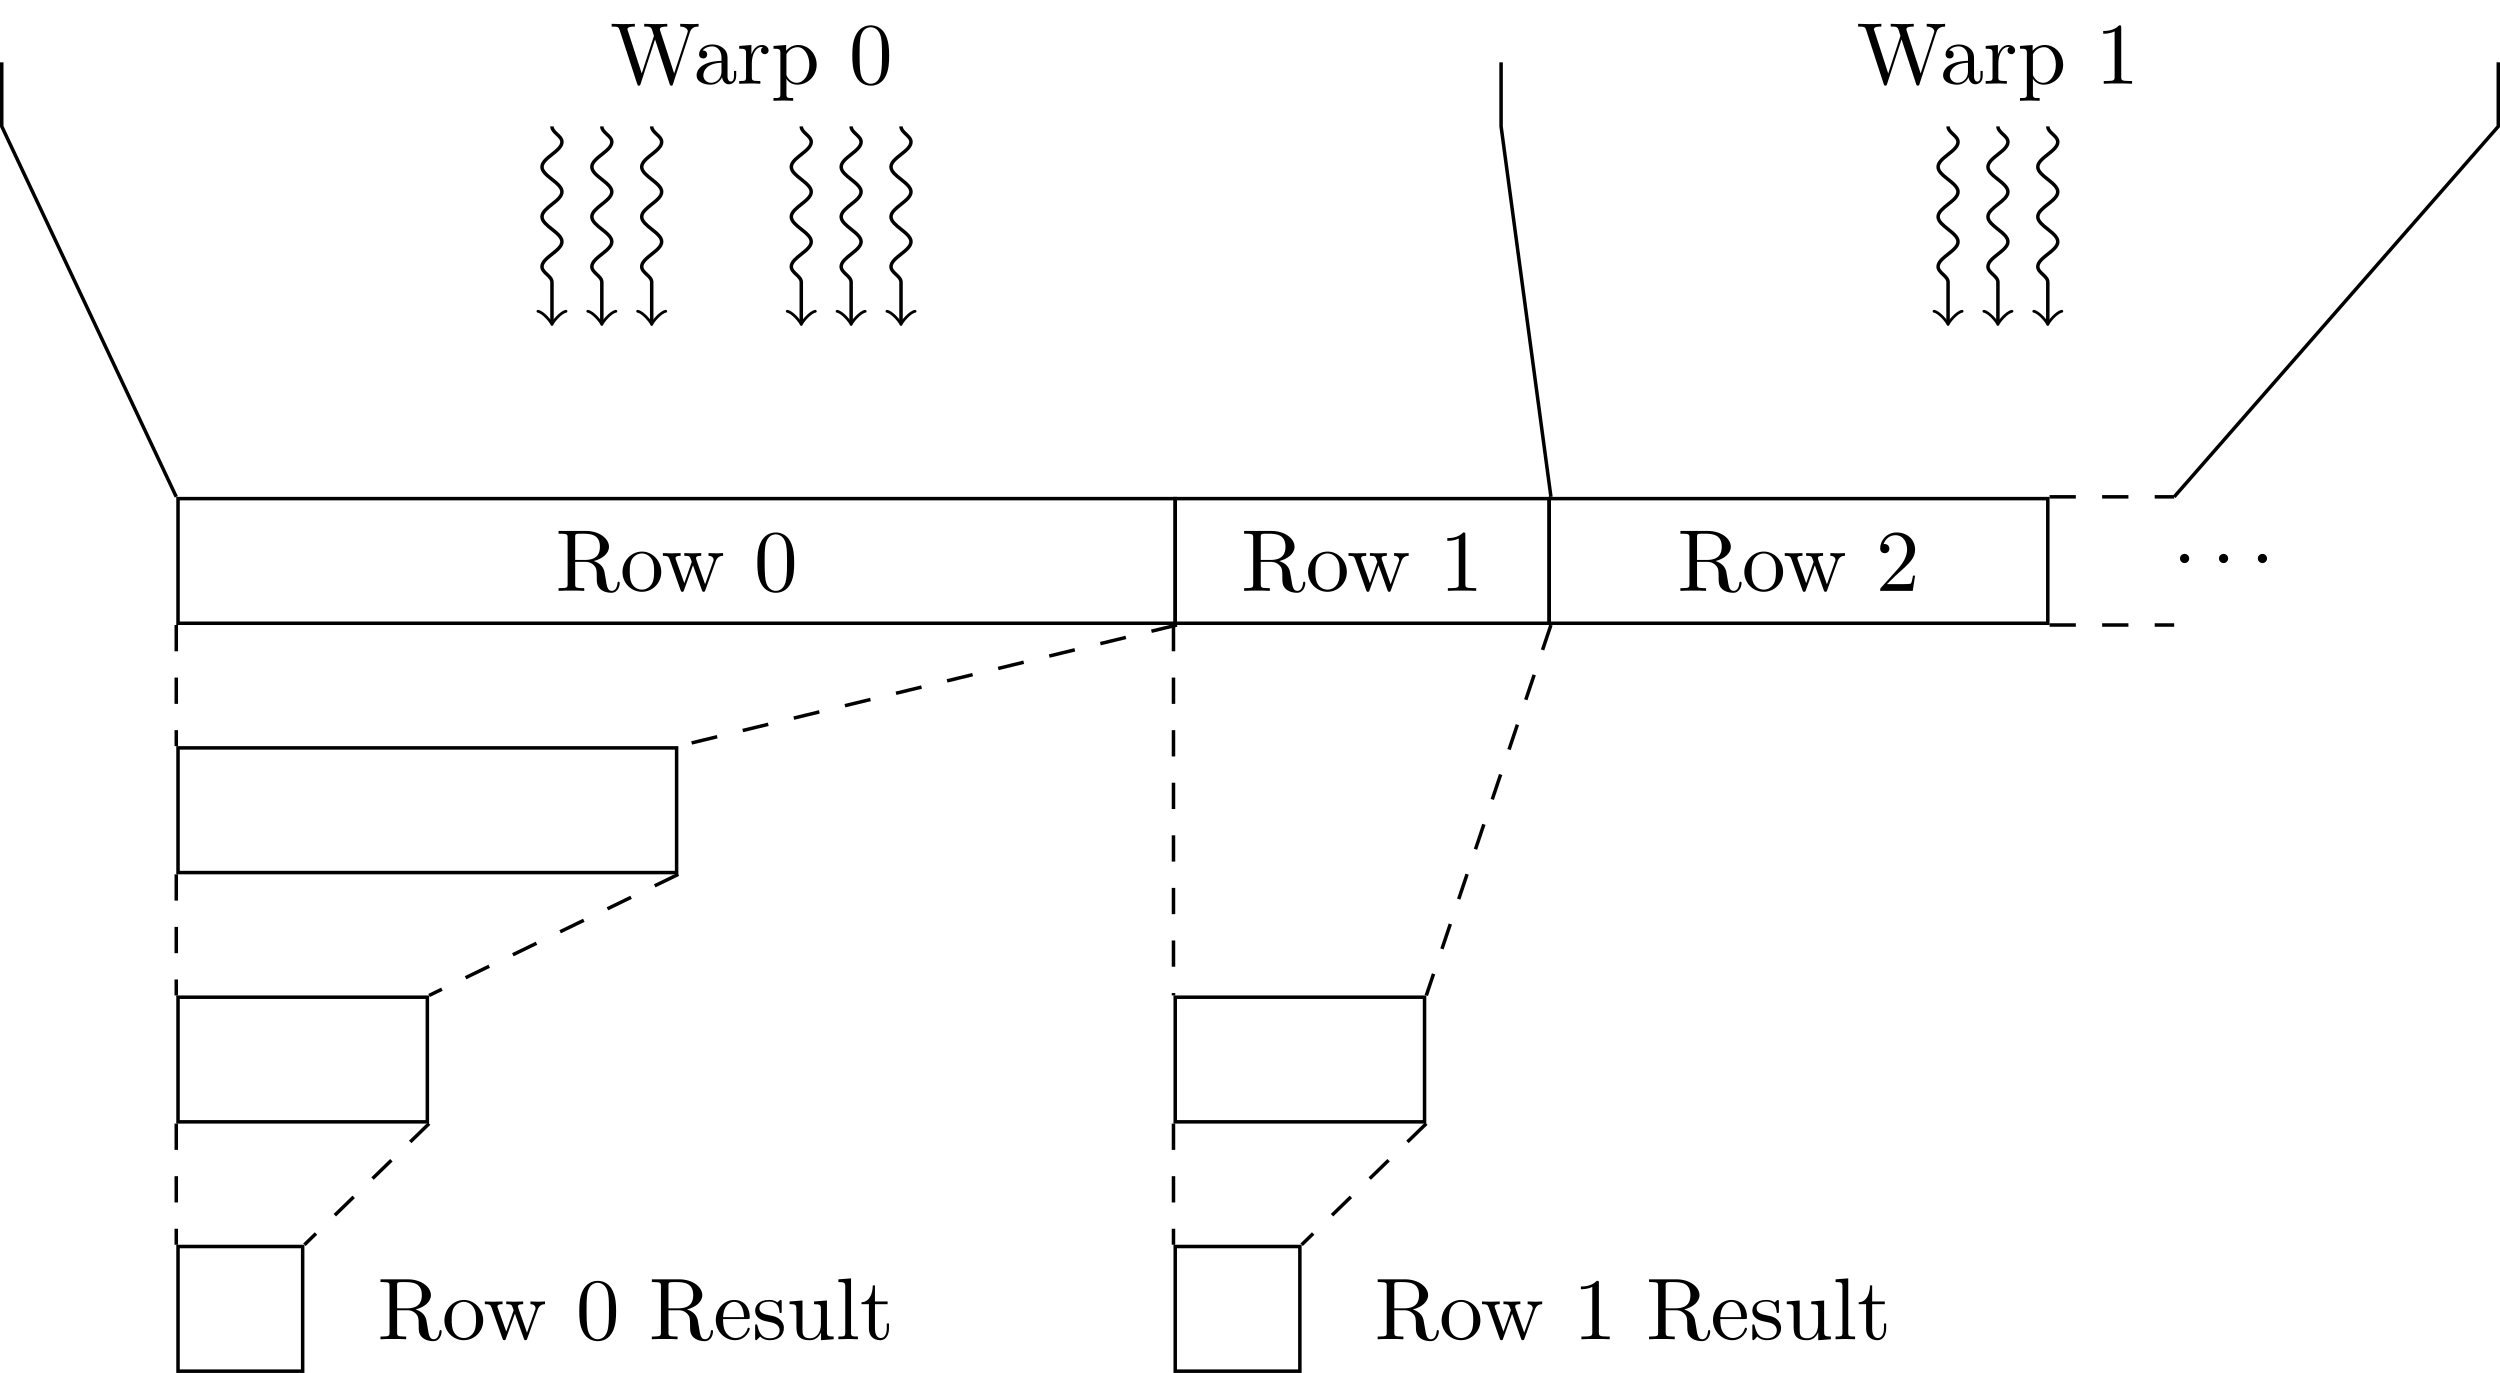 <?xml version="1.0" encoding="UTF-8"?>
<svg xmlns="http://www.w3.org/2000/svg" xmlns:xlink="http://www.w3.org/1999/xlink" width="284.261pt" height="156.105pt" viewBox="0 0 284.261 156.105" version="1.1">
<defs>
<g>
<symbol overflow="visible" id="glyph0-0">
<path style="stroke:none;" d=""/>
</symbol>
<symbol overflow="visible" id="glyph0-1">
<path style="stroke:none;" d="M 9.062 -5.828 C 9.234 -6.406 9.672 -6.5 10.062 -6.5 L 10.062 -6.812 C 9.766 -6.781 9.453 -6.781 9.156 -6.781 C 8.859 -6.781 8.219 -6.797 7.969 -6.812 L 7.969 -6.5 C 8.641 -6.484 8.828 -6.156 8.828 -5.969 C 8.828 -5.906 8.797 -5.828 8.781 -5.766 L 7.281 -1.172 L 5.688 -6.047 C 5.688 -6.094 5.656 -6.156 5.656 -6.203 C 5.656 -6.5 6.234 -6.5 6.5 -6.5 L 6.5 -6.812 C 6.141 -6.781 5.469 -6.781 5.078 -6.781 C 4.703 -6.781 4.281 -6.797 3.875 -6.812 L 3.875 -6.5 C 4.438 -6.5 4.641 -6.5 4.766 -6.141 L 4.984 -5.438 L 3.594 -1.172 L 2 -6.078 C 1.984 -6.094 1.969 -6.172 1.969 -6.203 C 1.969 -6.5 2.547 -6.5 2.812 -6.5 L 2.812 -6.812 C 2.453 -6.781 1.781 -6.781 1.391 -6.781 C 1.016 -6.781 0.594 -6.797 0.172 -6.812 L 0.172 -6.5 C 0.922 -6.5 0.969 -6.453 1.094 -6.078 L 3.078 0.031 C 3.109 0.125 3.141 0.219 3.266 0.219 C 3.406 0.219 3.422 0.156 3.469 0.016 L 5.109 -5.047 L 6.766 0.031 C 6.797 0.125 6.828 0.219 6.953 0.219 C 7.094 0.219 7.125 0.156 7.156 0.016 Z M 9.062 -5.828 "/>
</symbol>
<symbol overflow="visible" id="glyph0-2">
<path style="stroke:none;" d="M 3.312 -0.75 C 3.359 -0.359 3.625 0.062 4.094 0.062 C 4.312 0.062 4.922 -0.078 4.922 -0.891 L 4.922 -1.453 L 4.672 -1.453 L 4.672 -0.891 C 4.672 -0.312 4.422 -0.25 4.312 -0.25 C 3.984 -0.25 3.938 -0.703 3.938 -0.75 L 3.938 -2.734 C 3.938 -3.156 3.938 -3.547 3.578 -3.922 C 3.188 -4.312 2.688 -4.469 2.219 -4.469 C 1.391 -4.469 0.703 -4 0.703 -3.344 C 0.703 -3.047 0.906 -2.875 1.172 -2.875 C 1.453 -2.875 1.625 -3.078 1.625 -3.328 C 1.625 -3.453 1.578 -3.781 1.109 -3.781 C 1.391 -4.141 1.875 -4.25 2.188 -4.25 C 2.688 -4.25 3.25 -3.859 3.25 -2.969 L 3.25 -2.609 C 2.734 -2.578 2.047 -2.547 1.422 -2.25 C 0.672 -1.906 0.422 -1.391 0.422 -0.953 C 0.422 -0.141 1.391 0.109 2.016 0.109 C 2.672 0.109 3.125 -0.297 3.312 -0.75 Z M 3.25 -2.391 L 3.25 -1.391 C 3.25 -0.453 2.531 -0.109 2.078 -0.109 C 1.594 -0.109 1.188 -0.453 1.188 -0.953 C 1.188 -1.5 1.609 -2.328 3.25 -2.391 Z M 3.25 -2.391 "/>
</symbol>
<symbol overflow="visible" id="glyph0-3">
<path style="stroke:none;" d="M 1.672 -3.312 L 1.672 -4.406 L 0.281 -4.297 L 0.281 -3.984 C 0.984 -3.984 1.062 -3.922 1.062 -3.422 L 1.062 -0.75 C 1.062 -0.312 0.953 -0.312 0.281 -0.312 L 0.281 0 C 0.672 -0.016 1.141 -0.031 1.422 -0.031 C 1.812 -0.031 2.281 -0.031 2.688 0 L 2.688 -0.312 L 2.469 -0.312 C 1.734 -0.312 1.719 -0.422 1.719 -0.781 L 1.719 -2.312 C 1.719 -3.297 2.141 -4.188 2.891 -4.188 C 2.953 -4.188 2.984 -4.188 3 -4.172 C 2.969 -4.172 2.766 -4.047 2.766 -3.781 C 2.766 -3.516 2.984 -3.359 3.203 -3.359 C 3.375 -3.359 3.625 -3.484 3.625 -3.797 C 3.625 -4.109 3.312 -4.406 2.891 -4.406 C 2.156 -4.406 1.797 -3.734 1.672 -3.312 Z M 1.672 -3.312 "/>
</symbol>
<symbol overflow="visible" id="glyph0-4">
<path style="stroke:none;" d="M 1.719 -3.75 L 1.719 -4.406 L 0.281 -4.297 L 0.281 -3.984 C 0.984 -3.984 1.062 -3.922 1.062 -3.484 L 1.062 1.172 C 1.062 1.625 0.953 1.625 0.281 1.625 L 0.281 1.938 C 0.625 1.922 1.141 1.906 1.391 1.906 C 1.672 1.906 2.172 1.922 2.516 1.938 L 2.516 1.625 C 1.859 1.625 1.75 1.625 1.75 1.172 L 1.75 -0.594 C 1.797 -0.422 2.219 0.109 2.969 0.109 C 4.156 0.109 5.188 -0.875 5.188 -2.156 C 5.188 -3.422 4.234 -4.406 3.109 -4.406 C 2.328 -4.406 1.906 -3.969 1.719 -3.75 Z M 1.75 -1.141 L 1.75 -3.359 C 2.031 -3.875 2.516 -4.156 3.031 -4.156 C 3.766 -4.156 4.359 -3.281 4.359 -2.156 C 4.359 -0.953 3.672 -0.109 2.938 -0.109 C 2.531 -0.109 2.156 -0.312 1.891 -0.719 C 1.75 -0.922 1.75 -0.938 1.75 -1.141 Z M 1.75 -1.141 "/>
</symbol>
<symbol overflow="visible" id="glyph0-5">
<path style="stroke:none;" d="M 4.578 -3.188 C 4.578 -3.984 4.531 -4.781 4.188 -5.516 C 3.734 -6.484 2.906 -6.641 2.5 -6.641 C 1.891 -6.641 1.172 -6.375 0.75 -5.453 C 0.438 -4.766 0.391 -3.984 0.391 -3.188 C 0.391 -2.438 0.422 -1.547 0.844 -0.781 C 1.266 0.016 2 0.219 2.484 0.219 C 3.016 0.219 3.781 0.016 4.219 -0.938 C 4.531 -1.625 4.578 -2.406 4.578 -3.188 Z M 2.484 0 C 2.094 0 1.5 -0.25 1.328 -1.203 C 1.219 -1.797 1.219 -2.719 1.219 -3.312 C 1.219 -3.953 1.219 -4.609 1.297 -5.141 C 1.484 -6.328 2.234 -6.422 2.484 -6.422 C 2.812 -6.422 3.469 -6.234 3.656 -5.25 C 3.766 -4.688 3.766 -3.938 3.766 -3.312 C 3.766 -2.562 3.766 -1.891 3.656 -1.25 C 3.5 -0.297 2.938 0 2.484 0 Z M 2.484 0 "/>
</symbol>
<symbol overflow="visible" id="glyph0-6">
<path style="stroke:none;" d="M 2.938 -6.375 C 2.938 -6.625 2.938 -6.641 2.703 -6.641 C 2.078 -6 1.203 -6 0.891 -6 L 0.891 -5.688 C 1.094 -5.688 1.672 -5.688 2.188 -5.953 L 2.188 -0.781 C 2.188 -0.422 2.156 -0.312 1.266 -0.312 L 0.953 -0.312 L 0.953 0 C 1.297 -0.031 2.156 -0.031 2.562 -0.031 C 2.953 -0.031 3.828 -0.031 4.172 0 L 4.172 -0.312 L 3.859 -0.312 C 2.953 -0.312 2.938 -0.422 2.938 -0.781 Z M 2.938 -6.375 "/>
</symbol>
<symbol overflow="visible" id="glyph0-7">
<path style="stroke:none;" d="M 2.234 -3.516 L 2.234 -6.094 C 2.234 -6.328 2.234 -6.453 2.453 -6.484 C 2.547 -6.5 2.844 -6.5 3.047 -6.5 C 3.938 -6.5 5.047 -6.453 5.047 -5.016 C 5.047 -4.328 4.812 -3.516 3.344 -3.516 Z M 4.344 -3.391 C 5.297 -3.625 6.078 -4.234 6.078 -5.016 C 6.078 -5.969 4.938 -6.812 3.484 -6.812 L 0.344 -6.812 L 0.344 -6.5 L 0.594 -6.5 C 1.359 -6.5 1.375 -6.391 1.375 -6.031 L 1.375 -0.781 C 1.375 -0.422 1.359 -0.312 0.594 -0.312 L 0.344 -0.312 L 0.344 0 C 0.703 -0.031 1.422 -0.031 1.797 -0.031 C 2.188 -0.031 2.906 -0.031 3.266 0 L 3.266 -0.312 L 3.016 -0.312 C 2.25 -0.312 2.234 -0.422 2.234 -0.781 L 2.234 -3.297 L 3.375 -3.297 C 3.531 -3.297 3.953 -3.297 4.312 -2.953 C 4.688 -2.609 4.688 -2.297 4.688 -1.625 C 4.688 -0.984 4.688 -0.578 5.094 -0.203 C 5.5 0.156 6.047 0.219 6.344 0.219 C 7.125 0.219 7.297 -0.594 7.297 -0.875 C 7.297 -0.938 7.297 -1.047 7.172 -1.047 C 7.062 -1.047 7.062 -0.953 7.047 -0.891 C 6.984 -0.172 6.641 0 6.391 0 C 5.906 0 5.828 -0.516 5.688 -1.438 L 5.547 -2.234 C 5.375 -2.875 4.891 -3.203 4.344 -3.391 Z M 4.344 -3.391 "/>
</symbol>
<symbol overflow="visible" id="glyph0-8">
<path style="stroke:none;" d="M 4.688 -2.141 C 4.688 -3.406 3.703 -4.469 2.5 -4.469 C 1.25 -4.469 0.281 -3.375 0.281 -2.141 C 0.281 -0.844 1.312 0.109 2.484 0.109 C 3.688 0.109 4.688 -0.875 4.688 -2.141 Z M 2.5 -0.141 C 2.062 -0.141 1.625 -0.344 1.359 -0.812 C 1.109 -1.25 1.109 -1.859 1.109 -2.219 C 1.109 -2.609 1.109 -3.141 1.344 -3.578 C 1.609 -4.031 2.078 -4.25 2.484 -4.25 C 2.922 -4.25 3.344 -4.031 3.609 -3.594 C 3.875 -3.172 3.875 -2.594 3.875 -2.219 C 3.875 -1.859 3.875 -1.312 3.656 -0.875 C 3.422 -0.422 2.984 -0.141 2.5 -0.141 Z M 2.5 -0.141 "/>
</symbol>
<symbol overflow="visible" id="glyph0-9">
<path style="stroke:none;" d="M 6.172 -3.344 C 6.344 -3.844 6.656 -3.984 7.016 -3.984 L 7.016 -4.297 C 6.781 -4.281 6.5 -4.266 6.281 -4.266 C 5.984 -4.266 5.547 -4.281 5.359 -4.297 L 5.359 -3.984 C 5.719 -3.984 5.938 -3.797 5.938 -3.516 C 5.938 -3.453 5.938 -3.422 5.875 -3.297 L 4.969 -0.75 L 3.984 -3.531 C 3.953 -3.656 3.938 -3.672 3.938 -3.719 C 3.938 -3.984 4.328 -3.984 4.531 -3.984 L 4.531 -4.297 C 4.234 -4.281 3.734 -4.266 3.484 -4.266 C 3.188 -4.266 2.906 -4.281 2.609 -4.297 L 2.609 -3.984 C 2.969 -3.984 3.125 -3.969 3.234 -3.844 C 3.281 -3.781 3.391 -3.484 3.453 -3.297 L 2.609 -0.875 L 1.656 -3.531 C 1.609 -3.656 1.609 -3.672 1.609 -3.719 C 1.609 -3.984 2 -3.984 2.188 -3.984 L 2.188 -4.297 C 1.891 -4.281 1.328 -4.266 1.109 -4.266 C 1.062 -4.266 0.531 -4.281 0.172 -4.297 L 0.172 -3.984 C 0.672 -3.984 0.797 -3.953 0.922 -3.641 L 2.172 -0.109 C 2.219 0.031 2.25 0.109 2.375 0.109 C 2.516 0.109 2.531 0.047 2.578 -0.094 L 3.594 -2.906 L 4.609 -0.078 C 4.641 0.031 4.672 0.109 4.812 0.109 C 4.938 0.109 4.969 0.016 5 -0.078 Z M 6.172 -3.344 "/>
</symbol>
<symbol overflow="visible" id="glyph0-10">
<path style="stroke:none;" d="M 1.266 -0.766 L 2.328 -1.797 C 3.875 -3.172 4.469 -3.703 4.469 -4.703 C 4.469 -5.844 3.578 -6.641 2.359 -6.641 C 1.234 -6.641 0.5 -5.719 0.5 -4.828 C 0.5 -4.281 1 -4.281 1.031 -4.281 C 1.203 -4.281 1.547 -4.391 1.547 -4.812 C 1.547 -5.062 1.359 -5.328 1.016 -5.328 C 0.938 -5.328 0.922 -5.328 0.891 -5.312 C 1.109 -5.969 1.656 -6.328 2.234 -6.328 C 3.141 -6.328 3.562 -5.516 3.562 -4.703 C 3.562 -3.906 3.078 -3.125 2.516 -2.5 L 0.609 -0.375 C 0.5 -0.266 0.5 -0.234 0.5 0 L 4.203 0 L 4.469 -1.734 L 4.234 -1.734 C 4.172 -1.438 4.109 -1 4 -0.844 C 3.938 -0.766 3.281 -0.766 3.062 -0.766 Z M 1.266 -0.766 "/>
</symbol>
<symbol overflow="visible" id="glyph0-11">
<path style="stroke:none;" d="M 1.109 -2.516 C 1.172 -4 2.016 -4.25 2.359 -4.25 C 3.375 -4.25 3.484 -2.906 3.484 -2.516 Z M 1.109 -2.297 L 3.891 -2.297 C 4.109 -2.297 4.141 -2.297 4.141 -2.516 C 4.141 -3.5 3.594 -4.469 2.359 -4.469 C 1.203 -4.469 0.281 -3.438 0.281 -2.188 C 0.281 -0.859 1.328 0.109 2.469 0.109 C 3.688 0.109 4.141 -1 4.141 -1.188 C 4.141 -1.281 4.062 -1.312 4 -1.312 C 3.922 -1.312 3.891 -1.25 3.875 -1.172 C 3.531 -0.141 2.625 -0.141 2.531 -0.141 C 2.031 -0.141 1.641 -0.438 1.406 -0.812 C 1.109 -1.281 1.109 -1.938 1.109 -2.297 Z M 1.109 -2.297 "/>
</symbol>
<symbol overflow="visible" id="glyph0-12">
<path style="stroke:none;" d="M 2.078 -1.938 C 2.297 -1.891 3.109 -1.734 3.109 -1.016 C 3.109 -0.516 2.766 -0.109 1.984 -0.109 C 1.141 -0.109 0.781 -0.672 0.594 -1.531 C 0.562 -1.656 0.562 -1.688 0.453 -1.688 C 0.328 -1.688 0.328 -1.625 0.328 -1.453 L 0.328 -0.125 C 0.328 0.047 0.328 0.109 0.438 0.109 C 0.484 0.109 0.5 0.094 0.688 -0.094 C 0.703 -0.109 0.703 -0.125 0.891 -0.312 C 1.328 0.094 1.781 0.109 1.984 0.109 C 3.125 0.109 3.594 -0.562 3.594 -1.281 C 3.594 -1.797 3.297 -2.109 3.172 -2.219 C 2.844 -2.547 2.453 -2.625 2.031 -2.703 C 1.469 -2.812 0.812 -2.938 0.812 -3.516 C 0.812 -3.875 1.062 -4.281 1.922 -4.281 C 3.016 -4.281 3.078 -3.375 3.094 -3.078 C 3.094 -2.984 3.188 -2.984 3.203 -2.984 C 3.344 -2.984 3.344 -3.031 3.344 -3.219 L 3.344 -4.234 C 3.344 -4.391 3.344 -4.469 3.234 -4.469 C 3.188 -4.469 3.156 -4.469 3.031 -4.344 C 3 -4.312 2.906 -4.219 2.859 -4.188 C 2.484 -4.469 2.078 -4.469 1.922 -4.469 C 0.703 -4.469 0.328 -3.797 0.328 -3.234 C 0.328 -2.891 0.484 -2.609 0.75 -2.391 C 1.078 -2.141 1.359 -2.078 2.078 -1.938 Z M 2.078 -1.938 "/>
</symbol>
<symbol overflow="visible" id="glyph0-13">
<path style="stroke:none;" d="M 3.891 -0.781 L 3.891 0.109 L 5.328 0 L 5.328 -0.312 C 4.641 -0.312 4.562 -0.375 4.562 -0.875 L 4.562 -4.406 L 3.094 -4.297 L 3.094 -3.984 C 3.781 -3.984 3.875 -3.922 3.875 -3.422 L 3.875 -1.656 C 3.875 -0.781 3.391 -0.109 2.656 -0.109 C 1.828 -0.109 1.781 -0.578 1.781 -1.094 L 1.781 -4.406 L 0.312 -4.297 L 0.312 -3.984 C 1.094 -3.984 1.094 -3.953 1.094 -3.078 L 1.094 -1.578 C 1.094 -0.797 1.094 0.109 2.609 0.109 C 3.172 0.109 3.609 -0.172 3.891 -0.781 Z M 3.891 -0.781 "/>
</symbol>
<symbol overflow="visible" id="glyph0-14">
<path style="stroke:none;" d="M 1.766 -6.922 L 0.328 -6.812 L 0.328 -6.5 C 1.031 -6.5 1.109 -6.438 1.109 -5.938 L 1.109 -0.75 C 1.109 -0.312 1 -0.312 0.328 -0.312 L 0.328 0 C 0.656 -0.016 1.188 -0.031 1.438 -0.031 C 1.688 -0.031 2.172 -0.016 2.547 0 L 2.547 -0.312 C 1.875 -0.312 1.766 -0.312 1.766 -0.75 Z M 1.766 -6.922 "/>
</symbol>
<symbol overflow="visible" id="glyph0-15">
<path style="stroke:none;" d="M 1.719 -3.984 L 3.156 -3.984 L 3.156 -4.297 L 1.719 -4.297 L 1.719 -6.125 L 1.469 -6.125 C 1.469 -5.312 1.172 -4.25 0.188 -4.203 L 0.188 -3.984 L 1.031 -3.984 L 1.031 -1.234 C 1.031 -0.016 1.969 0.109 2.328 0.109 C 3.031 0.109 3.312 -0.594 3.312 -1.234 L 3.312 -1.797 L 3.062 -1.797 L 3.062 -1.25 C 3.062 -0.516 2.766 -0.141 2.391 -0.141 C 1.719 -0.141 1.719 -1.047 1.719 -1.219 Z M 1.719 -3.984 "/>
</symbol>
<symbol overflow="visible" id="glyph1-0">
<path style="stroke:none;" d=""/>
</symbol>
<symbol overflow="visible" id="glyph1-1">
<path style="stroke:none;" d="M 1.906 -2.5 C 1.906 -2.781 1.672 -3.016 1.391 -3.016 C 1.094 -3.016 0.859 -2.781 0.859 -2.5 C 0.859 -2.203 1.094 -1.969 1.391 -1.969 C 1.672 -1.969 1.906 -2.203 1.906 -2.5 Z M 1.906 -2.5 "/>
</symbol>
</g>
<clipPath id="clip1">
  <path d="M 241 1 L 284.262 1 L 284.262 63 L 241 63 Z M 241 1 "/>
</clipPath>
<clipPath id="clip2">
  <path d="M 20 141 L 35 141 L 35 156.105 L 20 156.105 Z M 20 141 "/>
</clipPath>
<clipPath id="clip3">
  <path d="M 133 141 L 148 141 L 148 156.105 L 133 156.105 Z M 133 141 "/>
</clipPath>
</defs>
<g id="surface1">
<g style="fill:rgb(0%,0%,0%);fill-opacity:1;">
  <use xlink:href="#glyph0-1" x="69.373" y="9.522"/>
</g>
<g style="fill:rgb(0%,0%,0%);fill-opacity:1;">
  <use xlink:href="#glyph0-2" x="78.786" y="9.522"/>
  <use xlink:href="#glyph0-3" x="83.767" y="9.522"/>
  <use xlink:href="#glyph0-4" x="87.669" y="9.522"/>
</g>
<g style="fill:rgb(0%,0%,0%);fill-opacity:1;">
  <use xlink:href="#glyph0-5" x="96.522" y="9.522"/>
</g>
<g style="fill:rgb(0%,0%,0%);fill-opacity:1;">
  <use xlink:href="#glyph0-1" x="211.105" y="9.522"/>
</g>
<g style="fill:rgb(0%,0%,0%);fill-opacity:1;">
  <use xlink:href="#glyph0-2" x="220.518" y="9.522"/>
  <use xlink:href="#glyph0-3" x="225.499" y="9.522"/>
  <use xlink:href="#glyph0-4" x="229.401" y="9.522"/>
</g>
<g style="fill:rgb(0%,0%,0%);fill-opacity:1;">
  <use xlink:href="#glyph0-6" x="238.254" y="9.522"/>
</g>
<path style="fill:none;stroke-width:0.399;stroke-linecap:butt;stroke-linejoin:miter;stroke:rgb(0%,0%,0%);stroke-opacity:1;stroke-miterlimit:10;" d="M 0.2 0.199 L 113.587 0.199 L 113.587 14.371 L 0.2 14.371 Z M 0.2 0.199 " transform="matrix(1,0,0,-1,20.042,71.066)"/>
<g style="fill:rgb(0%,0%,0%);fill-opacity:1;">
  <use xlink:href="#glyph0-7" x="63.166" y="67.184"/>
  <use xlink:href="#glyph0-8" x="70.499" y="67.184"/>
</g>
<g style="fill:rgb(0%,0%,0%);fill-opacity:1;">
  <use xlink:href="#glyph0-9" x="75.202" y="67.184"/>
</g>
<g style="fill:rgb(0%,0%,0%);fill-opacity:1;">
  <use xlink:href="#glyph0-5" x="85.724" y="67.184"/>
</g>
<path style="fill:none;stroke-width:0.399;stroke-linecap:butt;stroke-linejoin:miter;stroke:rgb(0%,0%,0%);stroke-opacity:1;stroke-miterlimit:10;" d="M 113.587 0.199 L 156.106 0.199 L 156.106 14.371 L 113.587 14.371 Z M 113.587 0.199 " transform="matrix(1,0,0,-1,20.042,71.066)"/>
<g style="fill:rgb(0%,0%,0%);fill-opacity:1;">
  <use xlink:href="#glyph0-7" x="141.119" y="67.184"/>
  <use xlink:href="#glyph0-8" x="148.452" y="67.184"/>
</g>
<g style="fill:rgb(0%,0%,0%);fill-opacity:1;">
  <use xlink:href="#glyph0-9" x="153.155" y="67.184"/>
</g>
<g style="fill:rgb(0%,0%,0%);fill-opacity:1;">
  <use xlink:href="#glyph0-6" x="163.677" y="67.184"/>
</g>
<path style="fill:none;stroke-width:0.399;stroke-linecap:butt;stroke-linejoin:miter;stroke:rgb(0%,0%,0%);stroke-opacity:1;stroke-miterlimit:10;" d="M 156.106 0.199 L 212.802 0.199 L 212.802 14.371 L 156.106 14.371 Z M 156.106 0.199 " transform="matrix(1,0,0,-1,20.042,71.066)"/>
<g style="fill:rgb(0%,0%,0%);fill-opacity:1;">
  <use xlink:href="#glyph0-7" x="190.725" y="67.184"/>
  <use xlink:href="#glyph0-8" x="198.058" y="67.184"/>
</g>
<g style="fill:rgb(0%,0%,0%);fill-opacity:1;">
  <use xlink:href="#glyph0-9" x="202.761" y="67.184"/>
</g>
<g style="fill:rgb(0%,0%,0%);fill-opacity:1;">
  <use xlink:href="#glyph0-10" x="213.283" y="67.184"/>
</g>
<g style="fill:rgb(0%,0%,0%);fill-opacity:1;">
  <use xlink:href="#glyph1-1" x="247.013" y="65.994"/>
</g>
<g style="fill:rgb(0%,0%,0%);fill-opacity:1;">
  <use xlink:href="#glyph1-1" x="251.444" y="65.994"/>
</g>
<g style="fill:rgb(0%,0%,0%);fill-opacity:1;">
  <use xlink:href="#glyph1-1" x="255.866" y="65.994"/>
</g>
<path style="fill:none;stroke-width:0.399;stroke-linecap:butt;stroke-linejoin:miter;stroke:rgb(0%,0%,0%);stroke-opacity:1;stroke-miterlimit:10;" d="M -19.843 63.98 L -19.843 56.695 L 0.001 14.574 " transform="matrix(1,0,0,-1,20.042,71.066)"/>
<path style="fill:none;stroke-width:0.399;stroke-linecap:butt;stroke-linejoin:miter;stroke:rgb(0%,0%,0%);stroke-opacity:1;stroke-miterlimit:10;" d="M 150.638 63.98 L 150.638 56.695 L 156.306 14.574 " transform="matrix(1,0,0,-1,20.042,71.066)"/>
<g clip-path="url(#clip1)" clip-rule="nonzero">
<path style="fill:none;stroke-width:0.399;stroke-linecap:butt;stroke-linejoin:miter;stroke:rgb(0%,0%,0%);stroke-opacity:1;stroke-miterlimit:10;" d="M 264.024 63.98 L 264.024 56.695 L 227.173 14.574 " transform="matrix(1,0,0,-1,20.042,71.066)"/>
</g>
<path style="fill:none;stroke-width:0.399;stroke-linecap:butt;stroke-linejoin:miter;stroke:rgb(0%,0%,0%);stroke-opacity:1;stroke-miterlimit:10;" d="M 42.72 56.695 C 42.72 55.984 43.853 55.632 43.853 54.921 C 43.853 54.406 43.286 53.957 42.72 53.504 C 42.153 53.054 41.587 52.605 41.587 52.086 C 41.587 51.57 42.153 51.121 42.72 50.671 C 43.286 50.218 43.853 49.769 43.853 49.254 C 43.853 48.734 43.286 48.285 42.72 47.836 C 42.153 47.382 41.587 46.937 41.587 46.418 C 41.587 45.902 42.153 45.453 42.72 45 C 43.286 44.55 43.853 44.101 43.853 43.582 C 43.853 43.066 43.286 42.617 42.72 42.168 C 42.153 41.714 41.587 41.265 41.587 40.75 C 41.587 40.039 42.72 39.687 42.72 38.976 L 42.72 34.476 " transform="matrix(1,0,0,-1,20.042,71.066)"/>
<path style="fill:none;stroke-width:0.319;stroke-linecap:round;stroke-linejoin:round;stroke:rgb(0%,0%,0%);stroke-opacity:1;stroke-miterlimit:10;" d="M -1.197 1.594 C -1.096 0.996 -0.002 0.098 0.299 0 C -0.002 -0.101 -1.096 -0.996 -1.197 -1.594 " transform="matrix(0,1,1,0,62.762,36.592)"/>
<path style="fill:none;stroke-width:0.399;stroke-linecap:butt;stroke-linejoin:miter;stroke:rgb(0%,0%,0%);stroke-opacity:1;stroke-miterlimit:10;" d="M 48.388 56.695 C 48.388 55.984 49.524 55.632 49.524 54.921 C 49.524 54.406 48.954 53.957 48.388 53.504 C 47.821 53.054 47.255 52.605 47.255 52.086 C 47.255 51.57 47.821 51.121 48.388 50.671 C 48.954 50.218 49.524 49.769 49.524 49.254 C 49.524 48.734 48.954 48.285 48.388 47.836 C 47.821 47.382 47.255 46.937 47.255 46.418 C 47.255 45.902 47.821 45.453 48.388 45 C 48.954 44.55 49.524 44.101 49.524 43.582 C 49.524 43.066 48.954 42.617 48.388 42.168 C 47.821 41.714 47.255 41.265 47.255 40.75 C 47.255 40.039 48.388 39.687 48.388 38.976 L 48.388 34.476 " transform="matrix(1,0,0,-1,20.042,71.066)"/>
<path style="fill:none;stroke-width:0.319;stroke-linecap:round;stroke-linejoin:round;stroke:rgb(0%,0%,0%);stroke-opacity:1;stroke-miterlimit:10;" d="M -1.197 1.593 C -1.096 0.995 -0.002 0.1 0.299 -0.001 C -0.002 -0.099 -1.096 -0.997 -1.197 -1.595 " transform="matrix(0,1,1,0,68.431,36.592)"/>
<path style="fill:none;stroke-width:0.399;stroke-linecap:butt;stroke-linejoin:miter;stroke:rgb(0%,0%,0%);stroke-opacity:1;stroke-miterlimit:10;" d="M 54.06 56.695 C 54.06 55.984 55.192 55.632 55.192 54.921 C 55.192 54.406 54.626 53.957 54.06 53.504 C 53.493 53.054 52.923 52.605 52.923 52.086 C 52.923 51.57 53.493 51.121 54.06 50.671 C 54.626 50.218 55.192 49.769 55.192 49.254 C 55.192 48.734 54.626 48.285 54.06 47.836 C 53.493 47.382 52.923 46.937 52.923 46.418 C 52.923 45.902 53.493 45.453 54.06 45 C 54.626 44.55 55.192 44.101 55.192 43.582 C 55.192 43.066 54.626 42.617 54.06 42.168 C 53.493 41.714 52.923 41.265 52.923 40.75 C 52.923 40.039 54.06 39.687 54.06 38.976 L 54.06 34.476 " transform="matrix(1,0,0,-1,20.042,71.066)"/>
<path style="fill:none;stroke-width:0.319;stroke-linecap:round;stroke-linejoin:round;stroke:rgb(0%,0%,0%);stroke-opacity:1;stroke-miterlimit:10;" d="M -1.197 1.595 C -1.096 0.997 -0.002 0.099 0.299 0.001 C -0.002 -0.1 -1.096 -0.995 -1.197 -1.593 " transform="matrix(0,1,1,0,74.1,36.592)"/>
<path style="fill:none;stroke-width:0.399;stroke-linecap:butt;stroke-linejoin:miter;stroke:rgb(0%,0%,0%);stroke-opacity:1;stroke-miterlimit:10;" d="M 71.067 56.695 C 71.067 55.984 72.2 55.632 72.2 54.921 C 72.2 54.406 71.634 53.957 71.067 53.504 C 70.501 53.054 69.931 52.605 69.931 52.086 C 69.931 51.57 70.501 51.121 71.067 50.671 C 71.634 50.218 72.2 49.769 72.2 49.254 C 72.2 48.734 71.634 48.285 71.067 47.836 C 70.501 47.382 69.931 46.937 69.931 46.418 C 69.931 45.902 70.501 45.453 71.067 45 C 71.634 44.55 72.2 44.101 72.2 43.582 C 72.2 43.066 71.634 42.617 71.067 42.168 C 70.501 41.714 69.931 41.265 69.931 40.75 C 69.931 40.039 71.067 39.687 71.067 38.976 L 71.067 34.476 " transform="matrix(1,0,0,-1,20.042,71.066)"/>
<path style="fill:none;stroke-width:0.319;stroke-linecap:round;stroke-linejoin:round;stroke:rgb(0%,0%,0%);stroke-opacity:1;stroke-miterlimit:10;" d="M -1.197 1.595 C -1.096 0.997 -0.002 0.099 0.299 0.001 C -0.002 -0.1 -1.096 -0.995 -1.197 -1.593 " transform="matrix(0,1,1,0,91.108,36.592)"/>
<path style="fill:none;stroke-width:0.399;stroke-linecap:butt;stroke-linejoin:miter;stroke:rgb(0%,0%,0%);stroke-opacity:1;stroke-miterlimit:10;" d="M 76.735 56.695 C 76.735 55.984 77.868 55.632 77.868 54.921 C 77.868 54.406 77.302 53.957 76.735 53.504 C 76.169 53.054 75.603 52.605 75.603 52.086 C 75.603 51.57 76.169 51.121 76.735 50.671 C 77.302 50.218 77.868 49.769 77.868 49.254 C 77.868 48.734 77.302 48.285 76.735 47.836 C 76.169 47.382 75.603 46.937 75.603 46.418 C 75.603 45.902 76.169 45.453 76.735 45 C 77.302 44.55 77.868 44.101 77.868 43.582 C 77.868 43.066 77.302 42.617 76.735 42.168 C 76.169 41.714 75.603 41.265 75.603 40.75 C 75.603 40.039 76.735 39.687 76.735 38.976 L 76.735 34.476 " transform="matrix(1,0,0,-1,20.042,71.066)"/>
<path style="fill:none;stroke-width:0.319;stroke-linecap:round;stroke-linejoin:round;stroke:rgb(0%,0%,0%);stroke-opacity:1;stroke-miterlimit:10;" d="M -1.197 1.594 C -1.096 0.996 -0.002 0.101 0.299 -0 C -0.002 -0.098 -1.096 -0.996 -1.197 -1.594 " transform="matrix(0,1,1,0,96.778,36.592)"/>
<path style="fill:none;stroke-width:0.399;stroke-linecap:butt;stroke-linejoin:miter;stroke:rgb(0%,0%,0%);stroke-opacity:1;stroke-miterlimit:10;" d="M 82.407 56.695 C 82.407 55.984 83.54 55.632 83.54 54.921 C 83.54 54.406 82.974 53.957 82.407 53.504 C 81.837 53.054 81.27 52.605 81.27 52.086 C 81.27 51.57 81.837 51.121 82.407 50.671 C 82.974 50.218 83.54 49.769 83.54 49.254 C 83.54 48.734 82.974 48.285 82.407 47.836 C 81.837 47.382 81.27 46.937 81.27 46.418 C 81.27 45.902 81.837 45.453 82.407 45 C 82.974 44.55 83.54 44.101 83.54 43.582 C 83.54 43.066 82.974 42.617 82.407 42.168 C 81.837 41.714 81.27 41.265 81.27 40.75 C 81.27 40.039 82.407 39.687 82.407 38.976 L 82.407 34.476 " transform="matrix(1,0,0,-1,20.042,71.066)"/>
<path style="fill:none;stroke-width:0.319;stroke-linecap:round;stroke-linejoin:round;stroke:rgb(0%,0%,0%);stroke-opacity:1;stroke-miterlimit:10;" d="M -1.197 1.596 C -1.096 0.998 -0.002 0.1 0.299 0.002 C -0.002 -0.1 -1.096 -0.998 -1.197 -1.596 " transform="matrix(0,1,1,0,102.447,36.592)"/>
<path style="fill:none;stroke-width:0.399;stroke-linecap:butt;stroke-linejoin:miter;stroke:rgb(0%,0%,0%);stroke-opacity:1;stroke-miterlimit:10;" d="M 201.462 56.695 C 201.462 55.984 202.595 55.632 202.595 54.921 C 202.595 54.406 202.028 53.957 201.462 53.504 C 200.895 53.054 200.329 52.605 200.329 52.086 C 200.329 51.57 200.895 51.121 201.462 50.671 C 202.028 50.218 202.595 49.769 202.595 49.254 C 202.595 48.734 202.028 48.285 201.462 47.836 C 200.895 47.382 200.329 46.937 200.329 46.418 C 200.329 45.902 200.895 45.453 201.462 45 C 202.028 44.55 202.595 44.101 202.595 43.582 C 202.595 43.066 202.028 42.617 201.462 42.168 C 200.895 41.714 200.329 41.265 200.329 40.75 C 200.329 40.039 201.462 39.687 201.462 38.976 L 201.462 34.476 " transform="matrix(1,0,0,-1,20.042,71.066)"/>
<path style="fill:none;stroke-width:0.319;stroke-linecap:round;stroke-linejoin:round;stroke:rgb(0%,0%,0%);stroke-opacity:1;stroke-miterlimit:10;" d="M -1.197 1.594 C -1.096 0.996 -0.002 0.098 0.299 0 C -0.002 -0.101 -1.096 -0.996 -1.197 -1.594 " transform="matrix(0,1,1,0,221.504,36.592)"/>
<path style="fill:none;stroke-width:0.399;stroke-linecap:butt;stroke-linejoin:miter;stroke:rgb(0%,0%,0%);stroke-opacity:1;stroke-miterlimit:10;" d="M 207.13 56.695 C 207.13 55.984 208.267 55.632 208.267 54.921 C 208.267 54.406 207.696 53.957 207.13 53.504 C 206.563 53.054 205.997 52.605 205.997 52.086 C 205.997 51.57 206.563 51.121 207.13 50.671 C 207.696 50.218 208.267 49.769 208.267 49.254 C 208.267 48.734 207.696 48.285 207.13 47.836 C 206.563 47.382 205.997 46.937 205.997 46.418 C 205.997 45.902 206.563 45.453 207.13 45 C 207.696 44.55 208.267 44.101 208.267 43.582 C 208.267 43.066 207.696 42.617 207.13 42.168 C 206.563 41.714 205.997 41.265 205.997 40.75 C 205.997 40.039 207.13 39.687 207.13 38.976 L 207.13 34.476 " transform="matrix(1,0,0,-1,20.042,71.066)"/>
<path style="fill:none;stroke-width:0.319;stroke-linecap:round;stroke-linejoin:round;stroke:rgb(0%,0%,0%);stroke-opacity:1;stroke-miterlimit:10;" d="M -1.197 1.593 C -1.096 0.995 -0.002 0.1 0.299 -0.001 C -0.002 -0.099 -1.096 -0.997 -1.197 -1.595 " transform="matrix(0,1,1,0,227.173,36.592)"/>
<path style="fill:none;stroke-width:0.399;stroke-linecap:butt;stroke-linejoin:miter;stroke:rgb(0%,0%,0%);stroke-opacity:1;stroke-miterlimit:10;" d="M 212.802 56.695 C 212.802 55.984 213.935 55.632 213.935 54.921 C 213.935 54.406 213.368 53.957 212.802 53.504 C 212.235 53.054 211.665 52.605 211.665 52.086 C 211.665 51.57 212.235 51.121 212.802 50.671 C 213.368 50.218 213.935 49.769 213.935 49.254 C 213.935 48.734 213.368 48.285 212.802 47.836 C 212.235 47.382 211.665 46.937 211.665 46.418 C 211.665 45.902 212.235 45.453 212.802 45 C 213.368 44.55 213.935 44.101 213.935 43.582 C 213.935 43.066 213.368 42.617 212.802 42.168 C 212.235 41.714 211.665 41.265 211.665 40.75 C 211.665 40.039 212.802 39.687 212.802 38.976 L 212.802 34.476 " transform="matrix(1,0,0,-1,20.042,71.066)"/>
<path style="fill:none;stroke-width:0.319;stroke-linecap:round;stroke-linejoin:round;stroke:rgb(0%,0%,0%);stroke-opacity:1;stroke-miterlimit:10;" d="M -1.197 1.595 C -1.096 0.998 -0.002 0.099 0.299 0.001 C -0.002 -0.1 -1.096 -0.995 -1.197 -1.592 " transform="matrix(0,1,1,0,232.842,36.592)"/>
<path style="fill:none;stroke-width:0.399;stroke-linecap:butt;stroke-linejoin:miter;stroke:rgb(0%,0%,0%);stroke-opacity:1;stroke-dasharray:2.989,2.989;stroke-miterlimit:10;" d="M 213.001 14.574 L 227.173 14.574 " transform="matrix(1,0,0,-1,20.042,71.066)"/>
<path style="fill:none;stroke-width:0.399;stroke-linecap:butt;stroke-linejoin:miter;stroke:rgb(0%,0%,0%);stroke-opacity:1;stroke-dasharray:2.989,2.989;stroke-miterlimit:10;" d="M 213.001 -0 L 227.173 -0 " transform="matrix(1,0,0,-1,20.042,71.066)"/>
<path style="fill:none;stroke-width:0.399;stroke-linecap:butt;stroke-linejoin:miter;stroke:rgb(0%,0%,0%);stroke-opacity:1;stroke-miterlimit:10;" d="M 0.2 -28.149 L 56.892 -28.149 L 56.892 -13.973 L 0.2 -13.973 Z M 0.2 -28.149 " transform="matrix(1,0,0,-1,20.042,71.066)"/>
<path style="fill:none;stroke-width:0.399;stroke-linecap:butt;stroke-linejoin:miter;stroke:rgb(0%,0%,0%);stroke-opacity:1;stroke-dasharray:2.989,2.989;stroke-miterlimit:10;" d="M 0.001 -0 L 0.001 -13.774 " transform="matrix(1,0,0,-1,20.042,71.066)"/>
<path style="fill:none;stroke-width:0.399;stroke-linecap:butt;stroke-linejoin:miter;stroke:rgb(0%,0%,0%);stroke-opacity:1;stroke-dasharray:2.989,2.989;stroke-miterlimit:10;" d="M 113.786 -0 L 57.091 -13.774 " transform="matrix(1,0,0,-1,20.042,71.066)"/>
<path style="fill:none;stroke-width:0.399;stroke-linecap:butt;stroke-linejoin:miter;stroke:rgb(0%,0%,0%);stroke-opacity:1;stroke-miterlimit:10;" d="M 0.2 -56.493 L 28.548 -56.493 L 28.548 -42.321 L 0.2 -42.321 Z M 0.2 -56.493 " transform="matrix(1,0,0,-1,20.042,71.066)"/>
<path style="fill:none;stroke-width:0.399;stroke-linecap:butt;stroke-linejoin:miter;stroke:rgb(0%,0%,0%);stroke-opacity:1;stroke-dasharray:2.989,2.989;stroke-miterlimit:10;" d="M 0.001 -28.348 L 0.001 -42.121 " transform="matrix(1,0,0,-1,20.042,71.066)"/>
<path style="fill:none;stroke-width:0.399;stroke-linecap:butt;stroke-linejoin:miter;stroke:rgb(0%,0%,0%);stroke-opacity:1;stroke-dasharray:2.989,2.989;stroke-miterlimit:10;" d="M 57.091 -28.348 L 28.747 -42.121 " transform="matrix(1,0,0,-1,20.042,71.066)"/>
<g clip-path="url(#clip2)" clip-rule="nonzero">
<path style="fill:none;stroke-width:0.399;stroke-linecap:butt;stroke-linejoin:miter;stroke:rgb(0%,0%,0%);stroke-opacity:1;stroke-miterlimit:10;" d="M 0.2 -84.84 L 14.372 -84.84 L 14.372 -70.668 L 0.2 -70.668 Z M 0.2 -84.84 " transform="matrix(1,0,0,-1,20.042,71.066)"/>
</g>
<g style="fill:rgb(0%,0%,0%);fill-opacity:1;">
  <use xlink:href="#glyph0-7" x="42.918" y="152.278"/>
  <use xlink:href="#glyph0-8" x="50.251" y="152.278"/>
</g>
<g style="fill:rgb(0%,0%,0%);fill-opacity:1;">
  <use xlink:href="#glyph0-9" x="54.954" y="152.278"/>
</g>
<g style="fill:rgb(0%,0%,0%);fill-opacity:1;">
  <use xlink:href="#glyph0-5" x="65.476" y="152.278"/>
</g>
<g style="fill:rgb(0%,0%,0%);fill-opacity:1;">
  <use xlink:href="#glyph0-7" x="73.775" y="152.278"/>
  <use xlink:href="#glyph0-11" x="81.109" y="152.278"/>
  <use xlink:href="#glyph0-12" x="85.536" y="152.278"/>
  <use xlink:href="#glyph0-13" x="89.465" y="152.278"/>
  <use xlink:href="#glyph0-14" x="95" y="152.278"/>
  <use xlink:href="#glyph0-15" x="97.768" y="152.278"/>
</g>
<path style="fill:none;stroke-width:0.399;stroke-linecap:butt;stroke-linejoin:miter;stroke:rgb(0%,0%,0%);stroke-opacity:1;stroke-dasharray:2.989,2.989;stroke-miterlimit:10;" d="M 0.001 -56.692 L 0.001 -70.469 " transform="matrix(1,0,0,-1,20.042,71.066)"/>
<path style="fill:none;stroke-width:0.399;stroke-linecap:butt;stroke-linejoin:miter;stroke:rgb(0%,0%,0%);stroke-opacity:1;stroke-dasharray:2.989,2.989;stroke-miterlimit:10;" d="M 28.747 -56.692 L 14.571 -70.469 " transform="matrix(1,0,0,-1,20.042,71.066)"/>
<path style="fill:none;stroke-width:0.399;stroke-linecap:butt;stroke-linejoin:miter;stroke:rgb(0%,0%,0%);stroke-opacity:1;stroke-miterlimit:10;" d="M 113.587 -56.493 L 141.935 -56.493 L 141.935 -42.321 L 113.587 -42.321 Z M 113.587 -56.493 " transform="matrix(1,0,0,-1,20.042,71.066)"/>
<path style="fill:none;stroke-width:0.399;stroke-linecap:butt;stroke-linejoin:miter;stroke:rgb(0%,0%,0%);stroke-opacity:1;stroke-dasharray:2.989,2.989;stroke-miterlimit:10;" d="M 113.388 -0 L 113.388 -42.121 " transform="matrix(1,0,0,-1,20.042,71.066)"/>
<path style="fill:none;stroke-width:0.399;stroke-linecap:butt;stroke-linejoin:miter;stroke:rgb(0%,0%,0%);stroke-opacity:1;stroke-dasharray:2.989,2.989;stroke-miterlimit:10;" d="M 156.306 -0 L 142.134 -42.121 " transform="matrix(1,0,0,-1,20.042,71.066)"/>
<g clip-path="url(#clip3)" clip-rule="nonzero">
<path style="fill:none;stroke-width:0.399;stroke-linecap:butt;stroke-linejoin:miter;stroke:rgb(0%,0%,0%);stroke-opacity:1;stroke-miterlimit:10;" d="M 113.587 -84.84 L 127.759 -84.84 L 127.759 -70.668 L 113.587 -70.668 Z M 113.587 -84.84 " transform="matrix(1,0,0,-1,20.042,71.066)"/>
</g>
<path style="fill:none;stroke-width:0.399;stroke-linecap:butt;stroke-linejoin:miter;stroke:rgb(0%,0%,0%);stroke-opacity:1;stroke-dasharray:2.989,2.989;stroke-miterlimit:10;" d="M 113.388 -56.692 L 113.388 -70.469 " transform="matrix(1,0,0,-1,20.042,71.066)"/>
<path style="fill:none;stroke-width:0.399;stroke-linecap:butt;stroke-linejoin:miter;stroke:rgb(0%,0%,0%);stroke-opacity:1;stroke-dasharray:2.989,2.989;stroke-miterlimit:10;" d="M 142.134 -56.692 L 127.958 -70.469 " transform="matrix(1,0,0,-1,20.042,71.066)"/>
<g style="fill:rgb(0%,0%,0%);fill-opacity:1;">
  <use xlink:href="#glyph0-7" x="156.304" y="152.278"/>
  <use xlink:href="#glyph0-8" x="163.637" y="152.278"/>
</g>
<g style="fill:rgb(0%,0%,0%);fill-opacity:1;">
  <use xlink:href="#glyph0-9" x="168.34" y="152.278"/>
</g>
<g style="fill:rgb(0%,0%,0%);fill-opacity:1;">
  <use xlink:href="#glyph0-6" x="178.862" y="152.278"/>
</g>
<g style="fill:rgb(0%,0%,0%);fill-opacity:1;">
  <use xlink:href="#glyph0-7" x="187.161" y="152.278"/>
  <use xlink:href="#glyph0-11" x="194.495" y="152.278"/>
  <use xlink:href="#glyph0-12" x="198.922" y="152.278"/>
  <use xlink:href="#glyph0-13" x="202.851" y="152.278"/>
  <use xlink:href="#glyph0-14" x="208.386" y="152.278"/>
  <use xlink:href="#glyph0-15" x="211.154" y="152.278"/>
</g>
</g>
</svg>
